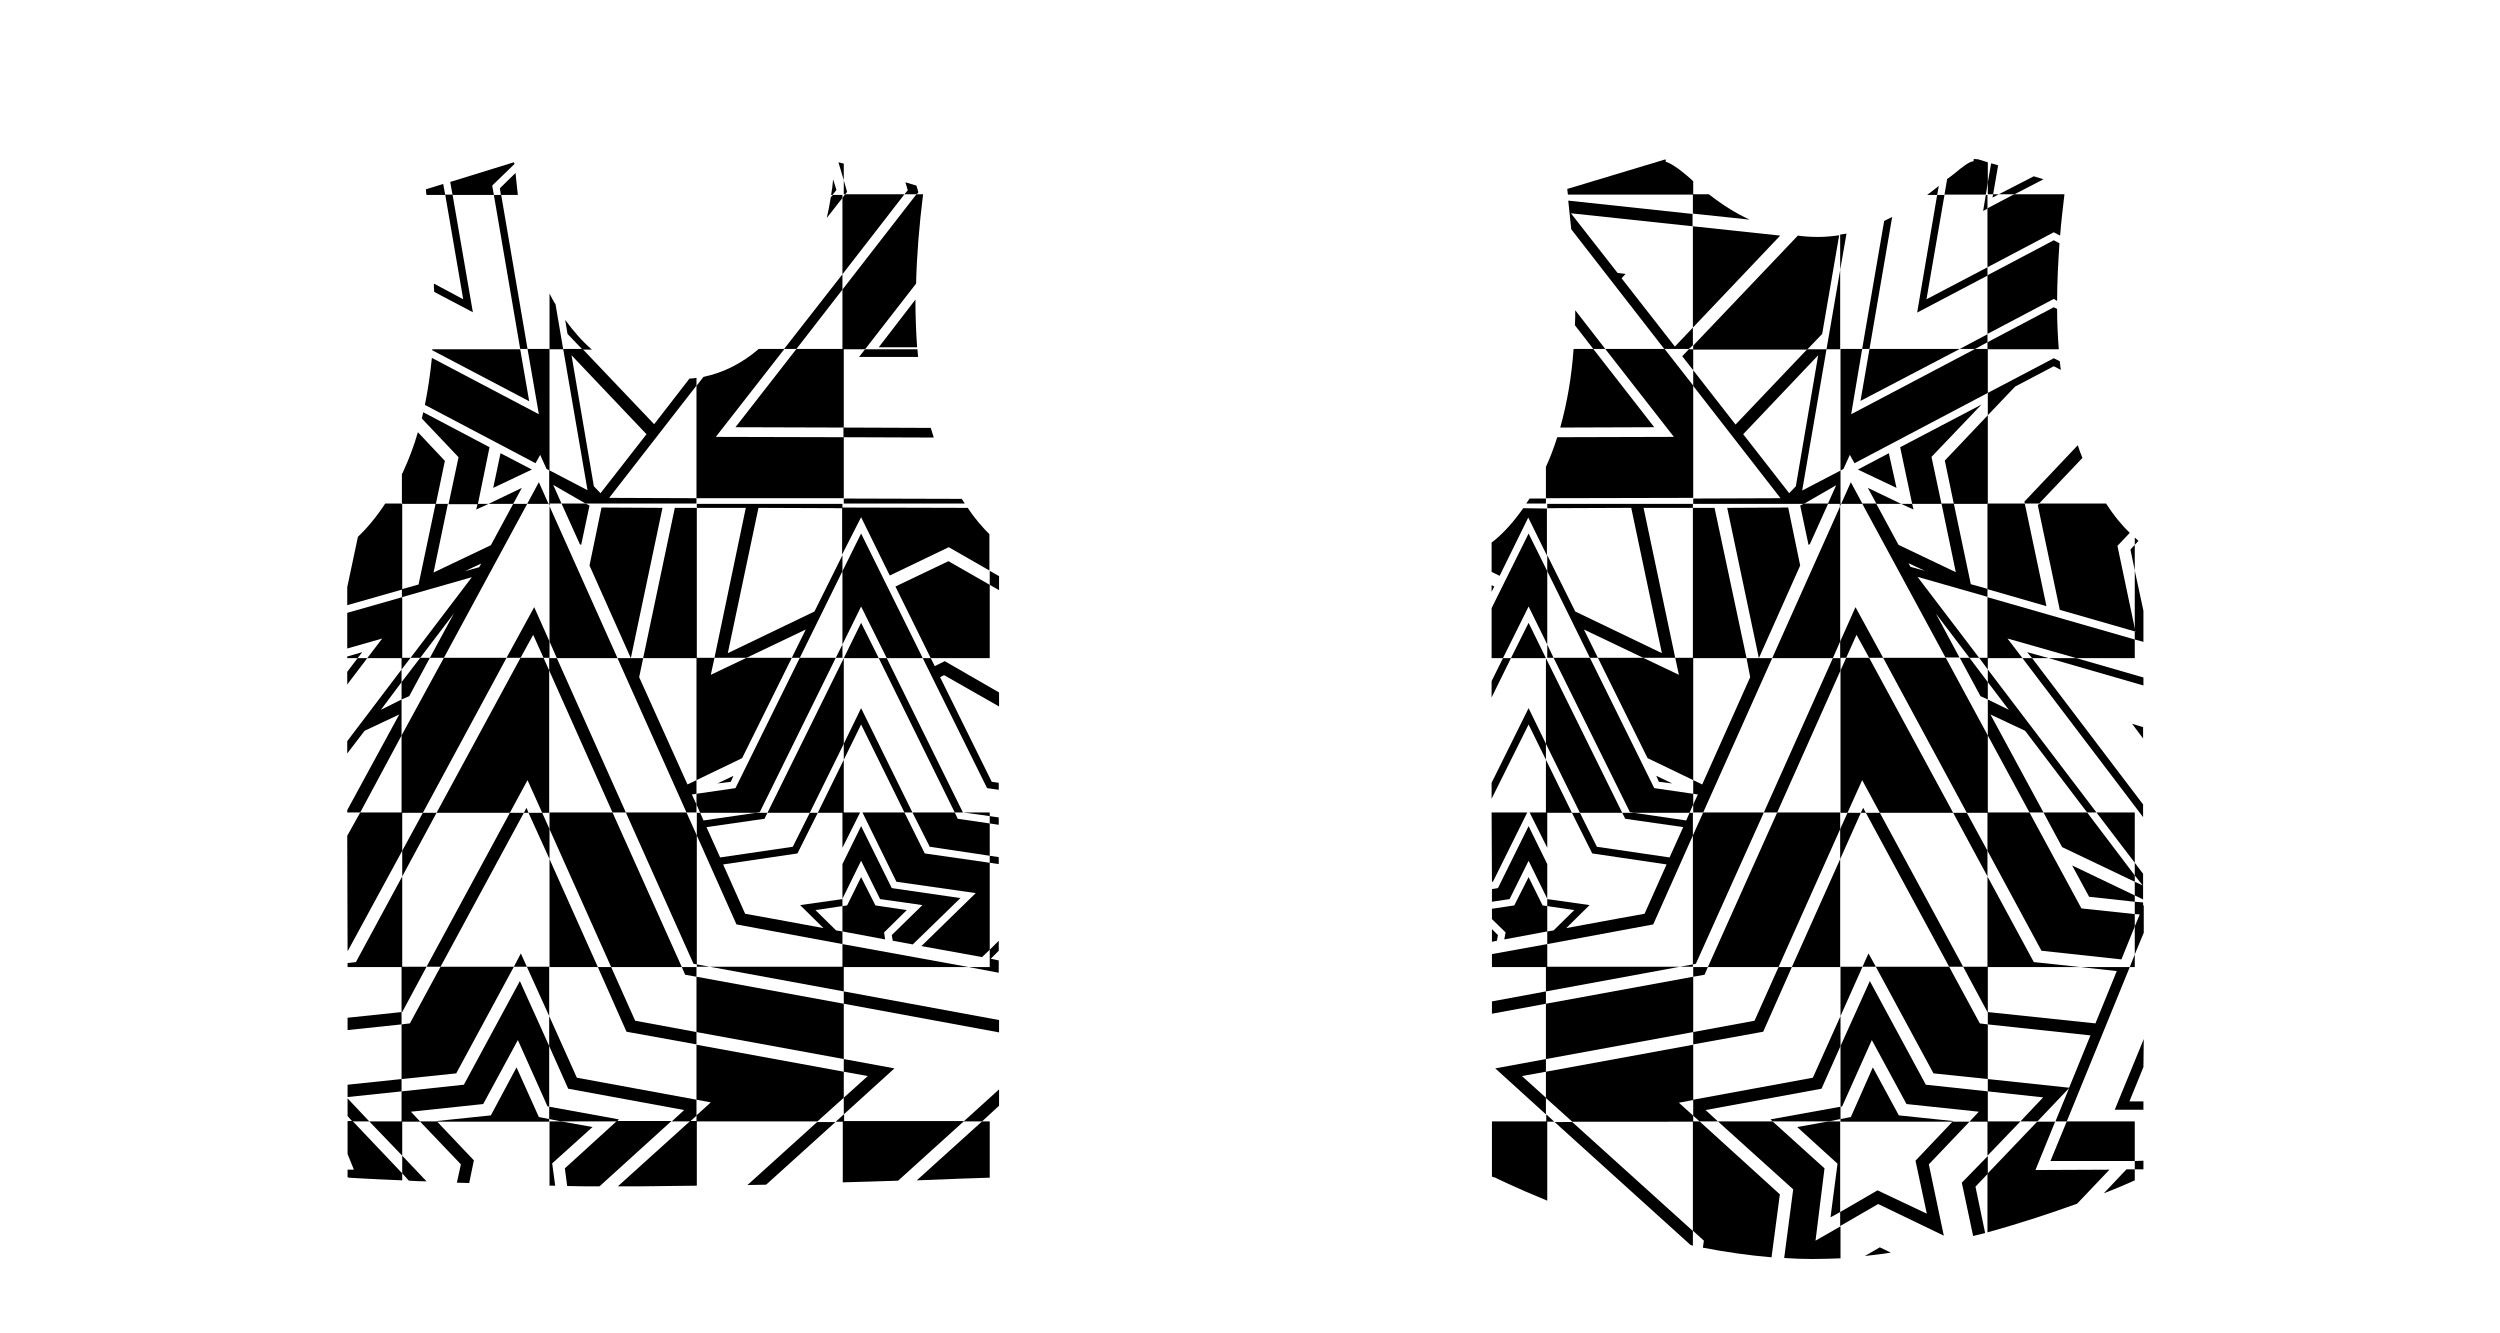 <?xml version="1.0" encoding="utf-8"?>
<!-- Generator: Adobe Illustrator 25.3.0, SVG Export Plug-In . SVG Version: 6.00 Build 0)  -->
<svg version="1.1" id="Layer_1" xmlns="http://www.w3.org/2000/svg" xmlns:xlink="http://www.w3.org/1999/xlink" x="0px" y="0px"
	 viewBox="0 0 750.2 400.1" style="enable-background:new 0 0 750.2 400.1;" xml:space="preserve">
<g>
	<polygon points="146.6,151.2 143.3,151.2 142.9,152.9 	"/>
	<polygon points="299.8,177.1 299.8,172.9 297,171.3 297,175.5 	"/>
	<polygon points="299.7,247.5 299.7,245.3 297,244.9 297,247.1 	"/>
	<polygon points="296.2,236.5 299.7,237 299.7,234.9 297.6,234.6 282.1,203.2 283.3,202.6 299.8,212 299.8,207.8 283.5,198.4 
		280.5,199.9 279.3,197.5 276.9,197.5 	"/>
	<path d="M289.5,151.1c-0.3-0.5-0.6-0.9-0.9-1.4l-35.4-0.1v1.5H289.5z"/>
	<polygon points="297,290.2 290.7,290.2 299.7,291.9 299.7,288.2 297.3,287.7 299.7,285.3 299.7,282.3 297,285 297,287.7 	"/>
	<polygon points="253.2,197.5 253.2,197.5 253.2,197.5 	"/>
	<polygon points="286.5,243.8 289,243.8 288.9,243.7 266.1,197.5 263.7,197.5 	"/>
	<polygon points="252.8,197.4 252.8,193.4 250.8,197.4 	"/>
	<polygon points="299.7,259.3 299.7,257.2 297,256.8 297,258.9 	"/>
	<polygon points="253.2,223.2 253.2,228 258.4,217.4 271.4,243.8 273.8,243.8 258.4,212.5 	"/>
	<polygon points="210.1,243.9 209.1,243.9 209.1,250.7 221,277.4 252.8,283.3 252.8,279.5 250.9,279.2 244.7,273.1 252.8,271.9 
		252.8,269.7 252.8,269.8 240.1,271.6 247.1,278.5 235.7,276.4 231.9,275.7 223.6,274.2 217,259.4 239.3,256.1 245.4,243.9 
		243,243.9 237.9,254.1 216.1,257.3 212,248.2 229.4,245.7 230.3,243.9 226.9,243.9 211.1,246.2 	"/>
	<polygon points="148.2,58.5 156.1,104.7 158.3,104.7 150.4,58.5 	"/>
	<path d="M139,89.8l-8.8-4.7c0,0.8,0,1.6,0.1,2.5l11.6,6.1l-6.1-35.3h-2.2L139,89.8z"/>
	<path d="M280.2,131.3c-0.3-1-0.6-1.9-0.9-2.9l-26.2-0.1v2.9L280.2,131.3z"/>
	<polygon points="275.6,57.7 275,55.7 271.7,54.7 272.4,57.1 271.4,58.3 275.1,58.3 	"/>
	<polygon points="252.8,86.9 252.8,82.3 235.3,104.7 239,104.7 	"/>
	<polygon points="253.2,54.1 253.2,58.3 253.6,58.3 254.2,57.6 	"/>
	<path d="M249.9,58.5l-0.6,0.7c-0.3,2-0.7,4.1-1.2,6.2l4.7-6v-0.9H249.9z"/>
	<path d="M164.9,151.1h3.6l-2.5-5.6l9.7,5.6H209v-1.6l-26.2-0.1l26.2-33.7v-2.3c-0.7,0.1-1.4,0.2-2.1,0.2l-10.6,13.7l-21.5-22.6H169
		l7.3,42.4l-11.5-6v10h-0.2l0.3,0.7V151.1z M171.5,106.6l22.5,23.7L180.2,148l-2-2.1L171.5,106.6z"/>
	<polygon points="214.4,197.4 224,197.4 241.8,188.9 237.6,197.4 240,197.4 252.8,171.4 252.8,166.6 244.4,183.5 218.4,196 
		227.6,152.4 252.8,152.5 252.8,151.2 209.1,151.2 209.1,152.4 223.8,152.4 	"/>
	<path d="M275.5,107.1c-0.1-0.8-0.1-1.5-0.2-2.3h-15.7l-1.8,2.3L275.5,107.1z"/>
	<polygon points="126.9,243.9 120.7,255.3 120.7,263 131,243.9 	"/>
	<polygon points="160,190.5 163.1,197.4 164.8,197.4 164.8,201.2 183.8,243.8 187.8,243.8 167.1,197.5 164.9,197.5 164.9,192.5 
		160.3,182.2 152,197.4 156.2,197.4 	"/>
	<polygon points="209.1,290.1 213,290.1 209.1,289.4 	"/>
	<polygon points="209,293.1 209,290.2 204.6,290.2 205.6,292.5 	"/>
	<polygon points="299.8,326.9 289.2,336.5 294.7,336.5 299.8,331.8 	"/>
	<polygon points="299.8,309.8 299.8,306.1 253.2,297.5 253.2,301.2 	"/>
	<polygon points="209,243.8 209,241.4 207.6,238.4 209,238.2 209,234.1 206.3,235.4 191.8,203.2 193,197.5 185.3,197.5 206,243.8 	
		"/>
	<polygon points="104.3,325.5 104.3,329.2 120.5,327.5 120.5,323.8 	"/>
	<polygon points="104.3,305.4 104.3,309.1 120.5,307.4 120.5,303.7 	"/>
	<polygon points="104.3,329.6 104.3,334.9 105.7,336.5 110.8,336.5 	"/>
	<polygon points="154.2,290.1 158.1,290.1 156.3,286.1 	"/>
	<polygon points="209,330 173.1,323.4 164.8,304.9 164.8,313.9 170.5,326.7 205.3,333.1 201.6,336.5 207.1,336.5 209,334.8 	"/>
	<path d="M122.7,354.3c1.7,0.1,3.4,0.2,5.3,0.2l-7.3-7.7v5.3L122.7,354.3z"/>
	<polygon points="153,243.9 128,290.1 132.2,290.1 157.2,243.9 	"/>
	<polygon points="190.6,306.3 183.4,290.2 179.4,290.2 188,309.6 209,313.4 209,309.7 	"/>
	<path d="M224.3,355.6c1.9,0,3.7-0.1,5.6-0.1l20.8-18.8h-5.5L224.3,355.6z"/>
	<polygon points="162.7,243.9 158.6,243.9 164.9,257.8 164.9,248.8 	"/>
	<polygon points="260.4,322.9 253.2,329.4 253.2,334.4 268.4,320.6 253.2,317.8 253.2,321.6 	"/>
	<path d="M138.3,349.4l-1.2,5.5c1.2,0,2.5,0.1,3.7,0.1l1.4-6.8l-11.1-11.7h-5.1L138.3,349.4z"/>
	<polygon points="164.8,332.1 164.8,335.8 168.3,336.5 185.2,336.5 185.7,335.9 	"/>
	<polygon points="104.2,201.6 104.2,205.4 110.2,197.5 107.3,197.5 	"/>
	<path d="M123.2,197.4h2.9l10.1-13.3l-7.2,13.3h4.2l25-46.2H154l-6.7,12.4l-17.2,8.2l4.3-20.6h-3.7l-5.1,24.2l-5,1.4v2.4l21-6
		L123.2,197.4z M139.5,171.4l4.9-2.3l-0.6,1.1L139.5,171.4z"/>
	<polygon points="120.5,209.9 114.3,213 120.5,204.7 120.5,200.9 104.2,222.4 104.2,226.1 109.4,219.3 119.8,214.4 104.2,243.1 
		104.2,243.8 108.1,243.8 120.5,220.7 	"/>
	<polygon points="159.6,140.9 150.2,136 148,146.4 159.6,140.9 	"/>
	<polygon points="174,163.3 174.4,163.5 176.9,151.7 175.7,151.1 168.5,151.1 	"/>
	<polygon points="156.6,146.4 146.6,151.2 154,151.2 	"/>
	<path d="M146.9,134.2l-19.9-10.5c-0.1,0.6-0.3,1.2-0.4,1.9l11,11.6l-3,14.1h8.8L146.9,134.2z"/>
	<polygon points="129,197.4 126.1,197.4 120.5,204.7 120.5,209.9 122.8,208.9 	"/>
	<path d="M120.5,151.2v-0.1h-4.9c-3,4.6-6,7.9-8.2,10l-3.2,15.1l0,5.4l16.5-4.7v-25.6H120.5z"/>
	<path d="M120.7,151.2h10.1l2.7-12.9l-8.1-8.6c-1.2,4.2-2.7,8.1-4.4,11.8c-0.1,0.3-0.2,0.5-0.4,0.7v8.8h0.1V151.2z"/>
	<path d="M258.4,155.2l8.6,17.5l17.7-8.5l12.2,7v-10.9c-1.9-1.9-4.2-4.4-6.5-7.9l-37.7-0.1v14.1L258.4,155.2z"/>
	<polygon points="219.3,234.6 220.1,232.8 215.3,235.1 	"/>
	<polygon points="189.3,197.5 198.8,152.4 180.5,152.3 176.9,169.7 	"/>
	<polygon points="209,234.1 222.7,227.5 237.6,197.4 224,197.4 213.3,202.5 214.4,197.4 209.1,197.4 209.1,152.4 202.5,152.4 
		193,197.5 209,197.5 	"/>
	<path d="M250,53.8c-0.1,1.5-0.3,3-0.6,4.7h0.4L251,57L250,53.8z"/>
	<path d="M169.6,96l0.7,4.2l4.5,4.7h2.8C174.7,102.4,172.1,99.4,169.6,96z"/>
	<polygon points="268.7,176 279.3,197.5 297,197.5 297,175.5 284.6,168.4 	"/>
	<polygon points="265.6,281.9 265.3,279.8 272.1,273.1 262.7,271.7 258.4,263.2 254.2,271.7 252.8,271.9 252.8,279.5 	"/>
	<polygon points="264.1,269.8 276.8,271.6 267.6,280.6 267.9,282.3 273.9,283.4 288.2,269.5 267.6,266.5 258.4,247.9 252.8,259.3 
		252.8,269.7 258.4,258.3 	"/>
	<polygon points="271.4,243.8 258.8,243.8 269,264.6 292.8,268 276.5,283.9 294.7,287.2 297,285 297,258.9 277.5,256.1 	"/>
	<polygon points="252.8,243.9 252.8,254.4 258.1,243.8 253.2,243.8 253.2,228 245.4,243.9 	"/>
	<polygon points="297,243.8 289,243.8 297,244.9 	"/>
	<polygon points="226.9,243.9 228,243.7 250.8,197.4 240,197.4 220.7,236.5 209,238.2 209,241.4 210.1,243.9 	"/>
	<polygon points="252.8,171.4 252.8,193.4 258.4,182 266.1,197.5 276.9,197.5 258.4,160.1 	"/>
	<polygon points="286.5,243.8 273.8,243.8 279,254.1 297,256.8 297,247.1 287.4,245.7 	"/>
	<polygon points="253.2,223.2 253.2,197.5 230.3,243.9 243,243.9 	"/>
	<polygon points="258.4,186.9 253.2,197.5 263.7,197.5 	"/>
	<path d="M127.8,56.8l0.1,1.1c0,0.2,0,0.4,0.1,0.6h5.6l-0.6-3.3L127.8,56.8z"/>
	<path d="M158.3,104.7l3.4,19.6l-32.1-16.9c-0.5,5-1.2,9.7-2.1,14.1l33.2,17.5l1.4-2.5l1.9,4.2l0.9,0.5v-36.5H158.3z"/>
	<path d="M164.9,88.1v16.7h4.1l-2.3-13.5C166,90.3,165.5,89.2,164.9,88.1z"/>
	<path d="M154.7,51.9l-4.7,4.6l0.3,2h5.1C155.1,56,154.9,53.8,154.7,51.9z"/>
	<path d="M129.7,105.1l29.1,15.3l-2.7-15.6h-26.4C129.7,104.8,129.7,104.9,129.7,105.1z"/>
	<path d="M148.1,55.3l6.3-6.1c-0.1-0.3-0.2-0.5-0.2-0.5l-19.1,5.9l0.7,3.9h12.4l-0.5-2.8L148.1,55.3z"/>
	<path d="M263.7,104.2l11.5,0c-0.3-4.5-0.5-9.3-0.5-14.3L263.7,104.2z"/>
	<path d="M253.2,149.5v-18.3l-38.4-0.1l20.6-26.4h-7.7c-5,4.3-10.5,7.1-16.6,8.4l-2.1,2.7v33.7L253.2,149.5z"/>
	<path d="M251.6,48.7C251.6,48.7,251.6,48.7,251.6,48.7l1.6,5.4v-5L251.6,48.7z"/>
	<polygon points="253.6,58.3 252.8,59.4 252.8,82.3 271.4,58.3 	"/>
	<path d="M252.8,104.7H239l-18.3,23.5l32.5,0.1v-23.5h6.4l15.3-19.7c0.2-8.3,0.9-17.2,2.1-26.8h-2l-22.2,28.6V104.7z"/>
	<path d="M164.9,355.8c0.6,0,1.1,0,1.7,0l-0.9-6.7l12.1-10.9l-9.5-1.7h-3.4V355.8z"/>
	<polygon points="155,320.3 147.3,334.7 131,336.4 131.2,336.6 164.8,336.6 164.8,335.8 161.7,335.2 	"/>
	<polygon points="145,331.3 155.4,312.1 164.3,332 164.8,332.1 164.8,313.9 156,294.4 139.2,325.5 120.5,327.5 120.5,336.5 
		110.8,336.5 120.7,346.8 120.7,336.6 126.1,336.6 123.3,333.6 	"/>
	<path d="M169.5,350.6l0.7,5.3c3.2,0.1,6.5,0.1,9.7,0.1l21.6-19.6h-16.4L169.5,350.6z"/>
	<path d="M104.3,336.5l0,9.8l1.9,4.7l-1.9,0l0,2.3c0.1,0,0.2,0,0.3,0v0.1c0,0,6.2,0.4,16.1,0.8v-2.1l-14.9-15.7H104.3z"/>
	<polygon points="154.2,290.1 132.2,290.1 123,307.1 120.5,307.4 120.5,323.8 136.9,322.1 	"/>
	<polygon points="158.1,290.1 164.8,304.9 164.8,290.1 	"/>
	<polygon points="164.9,290.2 179.4,290.2 164.9,257.8 	"/>
	<polygon points="157.2,243.9 158.6,243.9 158,242.4 	"/>
	<path d="M253.2,321.6l-44.2-8.1V330l4.3,0.8l-4.3,3.9v1.7h-1.9l-21.7,19.6c5.1,0,10.2,0,15-0.1c2.8,0,5.7-0.1,8.7-0.1v-19.3h36.2
		l7.9-7.1V321.6z"/>
	<polygon points="161.7,144.7 158.2,151.2 164.6,151.2 	"/>
	<polygon points="167.1,197.5 185.3,197.5 164.9,151.9 164.9,192.5 	"/>
	<polygon points="126.9,243.9 152,197.4 133.2,197.4 120.5,220.7 120.5,243.8 108.1,243.8 104.2,250.8 104.3,285.3 104.4,285.3 
		120.7,255.3 120.7,243.9 	"/>
	<polygon points="252.8,290.1 213,290.1 253.2,297.5 253.2,290.2 290.7,290.2 252.8,283.3 	"/>
	<polygon points="209.1,289.4 209.1,250.7 206,243.8 187.8,243.8 208.1,289.2 	"/>
	<path d="M297,353.4v-16.9h-2.3l-19.6,17.7C285.2,353.8,293,353.5,297,353.4z"/>
	<polygon points="128,290.1 120.7,290.1 120.7,263 106.8,288.7 104.3,289 104.3,290.2 120.5,290.2 120.5,303.7 120.7,303.7 	"/>
	<polygon points="162.7,243.9 164.8,243.9 164.8,201.2 163.1,197.4 156.2,197.4 131,243.9 153,243.9 158.3,234.1 	"/>
	<polygon points="164.9,248.8 183.4,290.2 204.6,290.2 183.8,243.8 164.9,243.8 	"/>
	<polygon points="209,309.7 253.2,317.8 253.2,301.2 209,293.1 	"/>
	<path d="M253.2,334.4l-2.4,2.2h2.1v18.2c5.9-0.2,11.5-0.3,16.6-0.5l19.8-17.9h-36V334.4z"/>
	<polygon points="120.7,197.4 120.7,179.2 104.2,183.9 104.2,194.6 114.7,191.6 110.2,197.5 120.5,197.5 120.5,200.9 123.2,197.4 	
		"/>
	<polygon points="104.2,197 104.2,197.5 107.3,197.5 108.7,195.7 	"/>
	<polygon points="573.8,151.2 570.5,151.2 574.2,152.9 	"/>
	<path d="M458,151.1h5.9v-1.5l-4.9,0C458.7,150.1,458.3,150.6,458,151.1z"/>
	<polygon points="463.9,197.5 463.9,197.5 463.9,197.5 	"/>
	<polygon points="447.6,204.4 447.6,209.3 453.4,197.5 451,197.5 	"/>
	<polygon points="464.3,197.4 466.2,197.4 464.3,193.4 	"/>
	<polygon points="458.7,212.5 447.6,234.9 447.6,239.7 458.7,217.4 463.9,228 463.9,223.2 	"/>
	<polygon points="508,250.7 508,243.9 507,243.9 506,246.2 490.2,243.9 486.8,243.9 487.7,245.7 505.1,248.2 501,257.3 479.2,254.1 
		474.1,243.9 471.7,243.9 477.8,256.1 500.1,259.4 493.5,274.2 485.2,275.7 481.4,276.4 470,278.5 477,271.6 464.3,269.8 
		464.3,269.7 464.3,271.9 472.4,273.1 466.2,279.2 464.3,279.5 464.3,283.3 496.1,277.4 	"/>
	<polygon points="596.4,102.7 596.4,100.3 588.1,104.7 592.7,104.7 	"/>
	<path d="M567.8,65.1c-0.8,0.4-1.6,0.8-2.4,1.2l-6.6,38.4h2.2L567.8,65.1z"/>
	<path d="M552.2,70.4V81l1.9-10.9C553.5,70.2,552.8,70.3,552.2,70.4z"/>
	<polygon points="598.1,58.3 599.6,49.6 597.5,49 596.5,54.8 596.5,58.3 	"/>
	<polygon points="613.2,53.8 610.3,52.9 599.8,58.3 604.5,58.3 	"/>
	<polygon points="595.9,58.5 595.1,63.3 596.4,62.6 596.4,58.5 	"/>
	<polygon points="578.1,89.8 583.5,58.5 581.3,58.5 575.3,93.8 596.4,82.7 596.4,80.2 	"/>
	<path d="M472.6,97.6l5.5,7.1h3.6l-9-11.6C472.7,94.6,472.7,96.1,472.6,97.6z"/>
	<path d="M508,103.6v-5.3l-5.4,5.7l-16-20.5l1.2-1.3l-2.4-0.3l-14-17.9l36.5,3.9v-3.7l-37.3-4c0.3,2.9,0.6,5.8,0.9,8.6l27.9,35.9
		h7.4L508,103.6z"/>
	<path d="M552.3,151.2v-10l-11.5,6l7.3-42.4h-5.8l-21.5,22.6l-12.7-16.3v4.7l26.2,33.7l-26.2,0.1v1.6h33.2l9.7-5.6l-2.5,5.6h3.6v0.8
		l0.3-0.7H552.3z M536.9,148l-13.8-17.7l22.5-23.7l-6.7,39.3L536.9,148z"/>
	<polygon points="479.5,197.4 475.3,188.9 493.1,197.4 502.7,197.4 493.2,152.4 508,152.4 508,151.2 464.3,151.2 464.3,152.5 
		489.5,152.4 498.7,196 472.7,183.5 464.3,166.6 464.3,171.4 477.1,197.4 	"/>
	<polygon points="586.1,243.9 596.4,263 596.4,255.3 590.2,243.9 	"/>
	<polygon points="552.3,197.4 554,197.4 557.1,190.5 560.9,197.4 565.1,197.4 556.8,182.2 552.2,192.5 552.2,197.5 550,197.5 
		529.3,243.8 533.3,243.8 552.3,201.2 	"/>
	<polygon points="508,290.1 508,289.4 504.1,290.1 	"/>
	<polygon points="512.5,290.2 508.1,290.2 508.1,293.1 511.5,292.5 	"/>
	<polygon points="447.7,300.5 447.7,304.2 463.9,301.2 463.9,297.5 	"/>
	<polygon points="640.6,189.5 640.6,191.9 643.2,192.6 643.2,183.3 640.6,171.2 640.6,189 640.8,189.5 	"/>
	<path d="M624.9,137.4c-0.5-1.2-1-2.5-1.4-3.8l-16,16.9l0.1,0.6h4.3L624.9,137.4z"/>
	<polygon points="643.2,350.9 643.2,348.3 640.6,348.4 640.6,350.9 	"/>
	<path d="M640.6,161.3v2.2l1.1-1.2C641.4,162,641,161.7,640.6,161.3z"/>
	<path d="M604.7,116l11.6-6.1l2.1,1.1c-0.1-0.9-0.2-1.7-0.3-2.6l-1.8-0.9l-19.8,10.4v6.7L604.7,116z"/>
	<polygon points="510.8,235.4 508.1,234.1 508.1,238.2 509.5,238.4 508.1,241.4 508.1,243.8 511.1,243.8 531.8,197.5 524.1,197.5 
		525.2,203.2 	"/>
	<polygon points="635.2,291.4 628.8,307.1 596.5,303.7 596.5,307.4 627.3,310.7 620.9,326.4 596.5,323.8 596.5,327.5 613.1,329.3 
		606.3,336.5 611.4,336.5 620.9,326.5 616.8,336.5 620.2,336.5 639.1,290.2 624.3,290.2 	"/>
	<polygon points="558.9,290.1 562.9,290.1 560.7,286.1 	"/>
	<polygon points="546.6,326.7 552.3,313.9 552.3,304.9 544,323.4 508.1,330 508.1,334.8 510,336.5 515.5,336.5 511.8,333.1 	"/>
	<path d="M559.6,376.9c2.6-0.3,5.2-0.6,7.8-1l-3.3-1.6L559.6,376.9z"/>
	<path d="M588.7,354.9l3.4,16c1.2-0.3,2.4-0.6,3.6-0.9l-2.9-13.9l3.7-3.9v-5.3L588.7,354.9z"/>
	<polygon points="584.9,290.1 589.1,290.1 564.1,243.9 559.9,243.9 	"/>
	<polygon points="537.7,290.2 533.7,290.2 526.5,306.3 508.1,309.7 508.1,313.4 529.1,309.6 	"/>
	<path d="M466.4,336.6l40.9,37c0.2,0.1,0.5,0.1,0.7,0.2v-4.4l-36.2-32.7H466.4z"/>
	<polygon points="552.2,248.8 552.2,257.8 558.4,243.9 554.4,243.9 	"/>
	<polygon points="456.7,322.9 463.9,321.6 463.9,317.8 448.7,320.6 463.9,334.4 463.9,329.4 	"/>
	<polygon points="574.8,348.3 578.2,364.2 563.4,357.2 552.2,363.7 552.2,367.9 563.6,361.3 583.3,370.8 578.8,349.4 591,336.6 
		585.9,336.6 	"/>
	<polygon points="531.9,336.5 548.8,336.5 552.3,335.8 552.3,332.1 531.3,335.9 	"/>
	<polygon points="643.2,205.7 643.2,203.3 623.1,197.5 614.8,197.5 	"/>
	<polygon points="643.1,245.2 643.1,241.4 609.8,197.5 606.9,197.5 	"/>
	<polygon points="643.2,333 643.2,330.5 639,330.5 643.2,320.2 643.3,311.8 634.6,333 	"/>
	<path d="M580.9,184.1l10.1,13.3h2.9l-18.5-24.3l21,6v-2.4l-5-1.4l-5.1-24.2h-3.7l4.3,20.6l-17.2-8.2l-6.7-12.4h-4.2l25,46.2h4.2
		L580.9,184.1z M572.7,169l4.9,2.3l-4.3-1.2L572.7,169z"/>
	<polygon points="602.8,213 596.5,209.9 596.5,220.7 609,243.8 613.2,243.8 597.3,214.4 607.7,219.3 626.3,243.8 629.1,243.8 
		596.5,200.9 596.5,204.7 	"/>
	<polygon points="643,265.7 640.6,264.6 640.6,268.7 643.1,269.9 643.1,262.2 640.6,258.9 640.6,262.7 	"/>
	<polygon points="643.1,271.7 643.1,270.8 640.6,270.6 640.6,274.3 642.1,274.4 640.6,278 640.6,286.4 643.3,279.9 643.3,271.7 	"/>
	<polygon points="643.1,218.2 639.8,217.2 643.1,221.6 	"/>
	<polygon points="569.1,146.4 566.8,136 557.5,140.9 557.5,140.9 	"/>
	<polygon points="540.2,151.7 542.7,163.5 543.1,163.3 548.6,151.1 541.4,151.1 	"/>
	<polygon points="560.5,146.4 563.1,151.2 570.5,151.2 	"/>
	<polygon points="579.6,137.1 594.6,121.4 570.2,134.2 573.8,151.2 582.6,151.2 	"/>
	<polygon points="594.3,208.9 596.5,209.9 596.5,204.7 591,197.4 588.1,197.4 	"/>
	<polygon points="596.4,151.2 596.4,176.8 614.1,181.9 607.6,151.1 596.5,151.1 596.5,151.2 	"/>
	<polygon points="586.3,151.2 596.4,151.2 596.4,151.1 596.5,151.1 596.5,124.6 583.6,138.2 	"/>
	<polygon points="626.9,269.1 640.6,270.6 640.6,268.7 621.8,259.7 	"/>
	<polygon points="639.3,164.9 640.6,171.2 640.6,163.5 	"/>
	<path d="M618.1,183l22.6,6.5V189l-5.3-25.2l3.7-3.9c-2.1-2-4.6-4.9-7.1-8.8h-20l-0.5,0.5L618.1,183z"/>
	<polygon points="640.6,264.6 640.6,262.7 626.3,243.8 613.2,243.8 618.8,254.2 	"/>
	<path d="M457.1,152.5c-3.8,5.4-7.3,8.7-9.5,10.3l0,8.8l2.4,1.2l8.6-17.5l5.6,11.4v-14.1L457.1,152.5z"/>
	<polygon points="534.2,70.7 508,67.9 508,98.3 	"/>
	<polygon points="501.8,235.1 497,232.8 497.8,234.6 	"/>
	<polygon points="540.2,169.7 536.6,152.3 518.3,152.4 527.8,197.5 	"/>
	<polygon points="502.7,197.4 503.8,202.5 493.1,197.4 479.5,197.4 494.4,227.5 508.1,234.1 508.1,197.5 524.1,197.5 514.5,152.4 
		508,152.4 508,197.4 	"/>
	<path d="M506.9,104.7l-2.1,2.2l3.3,4.2v-6.2h34.2l4.5-4.7l5.1-29.6c-2.1,0.3-4.2,0.5-6.3,0.5c-2,0-4-0.1-6.1-0.4l-31.4,33v1.1
		H506.9z"/>
	<path d="M512.8,58.3h-4.7v-3.9c-0.1-0.1-0.2-0.2-0.3-0.3c-1.4-1.3-5.4-4.8-8-5.6l0.1-0.6h-0.4l-29.2,8.8l0.1,0.9
		c0,0.3,0.1,0.5,0.1,0.8H508v5.7l17,1.8C521.1,64.1,517,61.6,512.8,58.3z"/>
	<polygon points="447.6,175.6 447.6,177.6 448.4,176 	"/>
	<polygon points="462.9,271.7 458.7,263.2 454.4,271.7 447.7,272.7 447.7,275.8 451.8,279.8 451.4,281.9 464.3,279.5 464.3,271.9 	
		"/>
	<polygon points="449.5,280.6 447.7,278.8 447.7,282.6 449.2,282.3 	"/>
	<polygon points="458.7,247.9 449.5,266.5 447.7,266.8 447.7,270.6 453,269.8 458.7,258.3 464.3,269.7 464.3,259.3 	"/>
	<polygon points="458.3,243.8 447.6,243.8 447.7,264.6 448,264.6 	"/>
	<polygon points="463.9,243.8 459,243.8 464.3,254.4 464.3,243.9 471.7,243.9 463.9,228 	"/>
	<polygon points="508.1,238.2 496.4,236.5 477.1,197.4 466.2,197.4 489.1,243.7 490.2,243.9 507,243.9 508.1,241.4 	"/>
	<polygon points="464.3,193.4 464.3,171.4 458.7,160.1 447.6,182.5 447.6,197.5 451,197.5 458.7,182 	"/>
	<polygon points="486.8,243.9 463.9,197.5 463.9,223.2 474.1,243.9 	"/>
	<polygon points="453.4,197.5 463.9,197.5 458.7,186.9 	"/>
	<polygon points="599.8,58.3 598.1,58.3 597.9,59.3 	"/>
	<path d="M596.5,54.8v-6.1l-2.6-0.8l-0.3-0.1c0,0-0.5,0-1.3-0.1l-0.1,0.7c-1.2,0-3.6,1.9-5.5,3.5c-0.8,0.6-1.6,1.3-2.4,1.8l-0.8,4.7
		h12.4L596.5,54.8z"/>
	<path d="M596.4,80.2l19.9-10.5l1.9,1c0.3-4,0.8-8.1,1.3-12.4h-15.1l-8,4.2V80.2z"/>
	<path d="M596.5,104.7v0.1h21.3c-0.3-3.9-0.5-7.9-0.5-12.1l-1-0.5l-19.9,10.5v2H596.5z"/>
	<polygon points="555.1,136.5 556.5,139 596.5,117.9 596.5,104.8 596.4,104.8 596.4,104.7 592.7,104.7 555.5,124.3 558.8,104.7 
		552.3,104.7 552.3,141.2 553.2,140.7 	"/>
	<polygon points="552.2,81 548.1,104.8 552.2,104.8 	"/>
	<polygon points="588.1,104.7 561,104.7 558.3,120.3 	"/>
	<path d="M578.3,58.5h3l0.5-2.7C580.6,56.7,579.5,57.6,578.3,58.5z"/>
	<path d="M617.3,90.3c0-5.5,0.3-11.2,0.7-17.3l-1.7-0.9l-19.9,10.5v17.6l19.9-10.5L617.3,90.3z"/>
	<path d="M499.5,104.7h-17.8l20.6,26.4l-35,0.1c-1,3.1-2.1,6.1-3.4,8.9v9.4l44.2-0.1v-33.7L499.5,104.7z"/>
	<path d="M468.2,128.3l28.2-0.1l-18.3-23.5h-5.9C471.6,113.3,470.2,121.1,468.2,128.3z"/>
	<polygon points="548.8,336.5 539.3,338.2 551.4,349.2 549.3,365.3 552.2,363.7 552.2,336.5 	"/>
	<polygon points="585.9,336.6 586.1,336.4 569.8,334.7 562,320.3 555.4,335.2 552.3,335.8 552.3,336.6 	"/>
	<polygon points="596.5,336.5 596.5,327.5 577.9,325.5 561.1,294.4 552.3,313.9 552.3,332.1 552.8,332 561.7,312.1 572.1,331.3 
		593.8,333.6 591,336.6 596.4,336.6 596.4,346.8 606.3,336.5 	"/>
	<path d="M547.5,350.6l-15.6-14.1h-16.4l22.6,20.4l-2.7,20.6c2.8,0.2,5.7,0.3,8.5,0.3c2.8,0,5.6-0.1,8.4-0.2v-9.6l-7.5,4.3
		L547.5,350.6z"/>
	<path d="M596.4,352.2v17.6c10.2-2.8,19.4-5.9,26.9-8.6l9.7-10.2l-22.2,0.1l5.9-14.5h-5.4L596.4,352.2z"/>
	<polygon points="584.9,290.1 562.9,290.1 580.2,322.1 596.5,323.8 596.5,307.4 594.1,307.1 	"/>
	<polygon points="552.3,290.1 552.3,304.9 558.9,290.1 	"/>
	<polygon points="552.2,290.2 552.2,257.8 537.7,290.2 	"/>
	<polygon points="558.4,243.9 559.9,243.9 559.1,242.4 	"/>
	<path d="M508.1,334.8l-4.3-3.9l4.3-0.8v-16.6l-44.2,8.1v7.9l7.9,7.1H508v32.7l3.3,3l-0.3,2.1c6.7,1.3,13.6,2.3,20.6,2.9l2.5-18.9
		L510,336.5h-1.9V334.8z"/>
	<polygon points="552.5,151.2 558.9,151.2 555.4,144.7 	"/>
	<polygon points="552.2,192.5 552.2,151.9 531.8,197.5 550,197.5 	"/>
	<polygon points="609,243.8 596.5,243.8 596.5,220.7 583.9,197.4 565.1,197.4 590.2,243.9 596.4,243.9 596.4,255.3 612.6,285.3 
		636.6,287.9 640.6,278 640.6,274.3 624.6,272.6 	"/>
	<polygon points="464.3,290.1 464.3,283.3 447.7,286.3 447.7,290.2 463.9,290.2 463.9,297.5 504.1,290.1 	"/>
	<polygon points="508,250.7 508,289.4 508.9,289.2 529.3,243.8 511.1,243.8 	"/>
	<path d="M631.3,358.1c4.1-1.6,7.3-3,9.3-3.9v-3.3l-2.5,0L631.3,358.1z"/>
	<polygon points="589.1,290.1 596.4,303.7 596.5,303.7 596.5,290.2 624.3,290.2 610.3,288.7 596.4,263 596.4,290.1 	"/>
	<polygon points="554,197.4 552.3,201.2 552.3,243.9 554.4,243.9 558.8,234.1 564.1,243.9 586.1,243.9 560.9,197.4 	"/>
	<polygon points="552.2,248.8 552.2,243.8 533.3,243.8 512.5,290.2 533.7,290.2 	"/>
	<polygon points="508.1,293.1 463.9,301.2 463.9,317.8 508.1,309.7 	"/>
	<path d="M463.9,336.5h-16.2l0,16.6c0,0,0.1,0,0.2,0v0.1c0.1,0,0.3,0.1,0.6,0.1c0,0,6,3,15.8,7v-23.7h2.1l-2.4-2.2V336.5z"/>
	<polygon points="640.6,243.8 629.1,243.8 640.6,258.9 	"/>
	<polygon points="596.4,197.4 593.9,197.4 596.5,200.9 596.5,197.5 606.9,197.5 602.4,191.6 623.1,197.5 640.6,197.5 640.6,191.9 
		596.4,179.2 	"/>
	<polygon points="640.6,290.2 640.6,286.4 639.1,290.2 	"/>
	<polygon points="640.6,348.4 640.6,336.5 620.2,336.5 615.3,348.4 	"/>
	<polygon points="609.8,197.5 614.8,197.5 608.3,195.7 	"/>
</g>
</svg>
